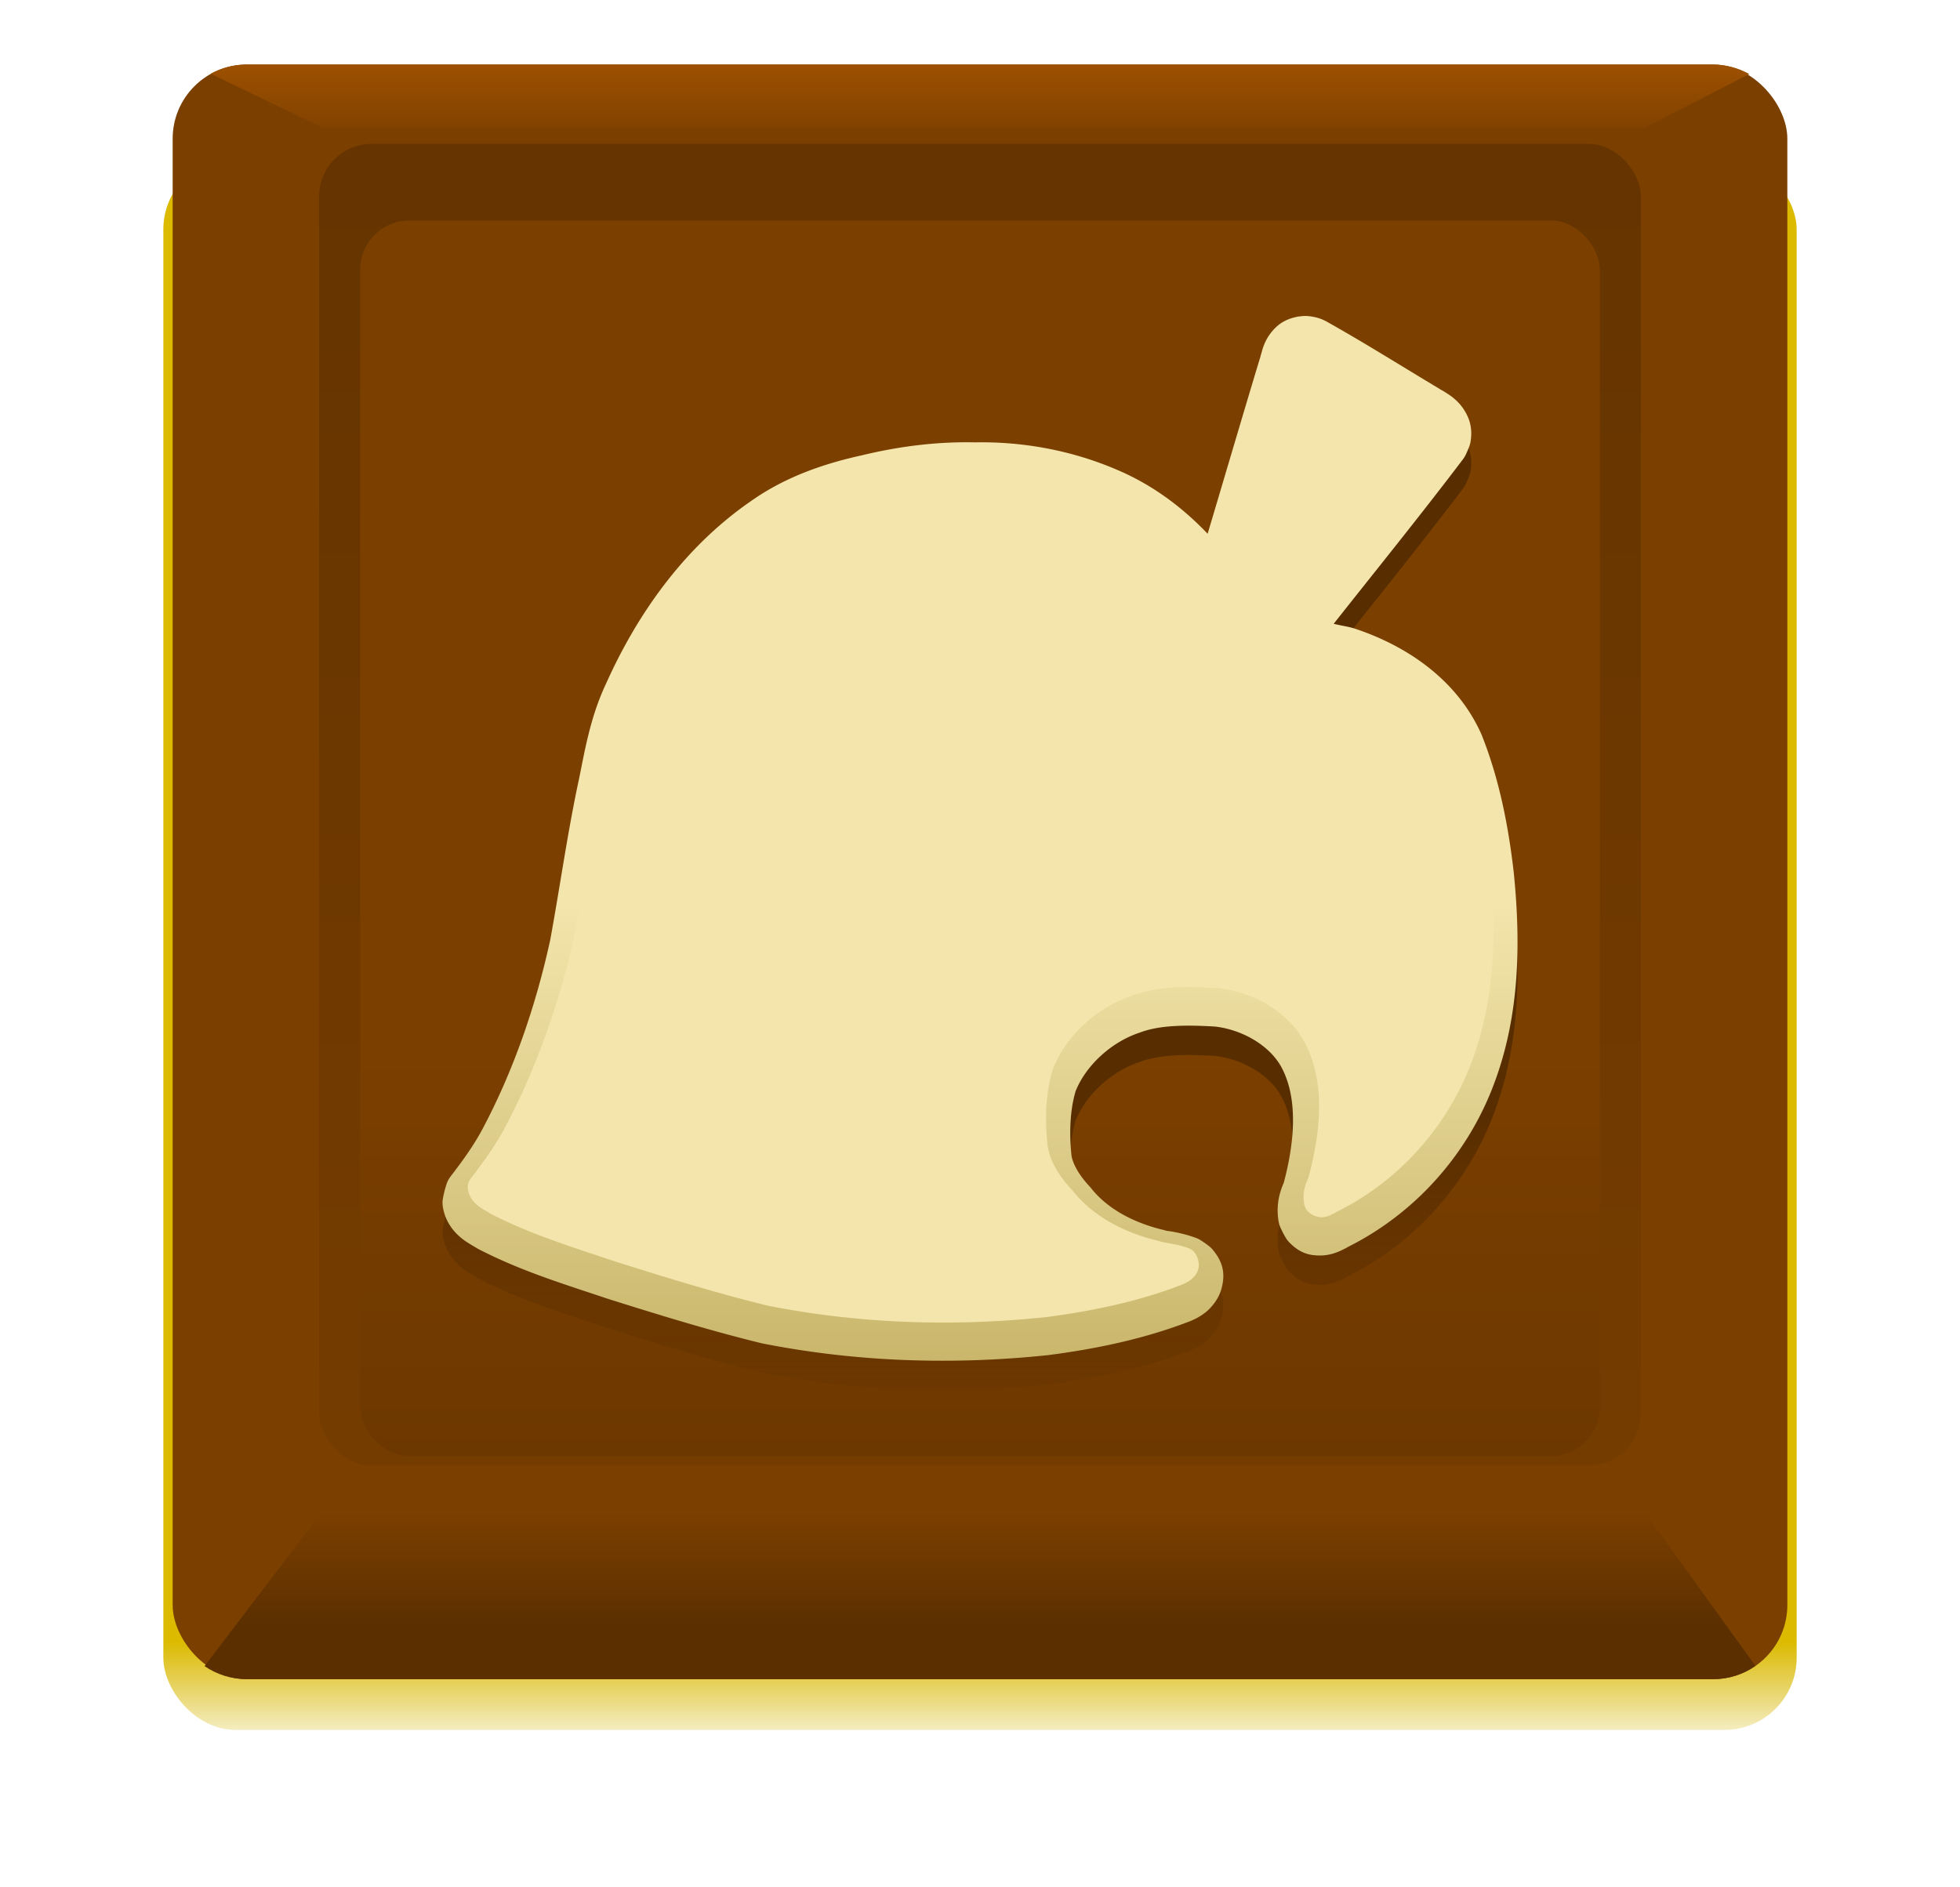 <?xml version="1.0" encoding="UTF-8" standalone="no"?>
<!-- Created with Inkscape (http://www.inkscape.org/) -->

<svg
   xmlns:dc="http://purl.org/dc/elements/1.1/"
   xmlns:cc="http://creativecommons.org/ns#"
   xmlns:rdf="http://www.w3.org/1999/02/22-rdf-syntax-ns#"
   xmlns:svg="http://www.w3.org/2000/svg"
   xmlns="http://www.w3.org/2000/svg"
   xmlns:xlink="http://www.w3.org/1999/xlink"
   xmlns:sodipodi="http://sodipodi.sourceforge.net/DTD/sodipodi-0.dtd"
   xmlns:inkscape="http://www.inkscape.org/namespaces/inkscape"
   width="75.367mm"
   height="72.571mm"
   viewBox="0 0 267.048 257.143"
   id="svg2"
   version="1.1"
   inkscape:version="0.91 r13725"
   sodipodi:docname="Choconana_Logos_aclister.svg">
  <defs
     id="defs4">
    <linearGradient
       id="linearGradient4641"
       inkscape:collect="always">
      <stop
         id="stop4643"
         offset="0"
         style="stop-color:#582d00;stop-opacity:1" />
      <stop
         id="stop4645"
         offset="1"
         style="stop-color:#7b3f00;stop-opacity:0;" />
    </linearGradient>
    <linearGradient
       inkscape:collect="always"
       id="linearGradient4609">
      <stop
         style="stop-color:#f3e5ab;stop-opacity:1;"
         offset="0"
         id="stop4611" />
      <stop
         style="stop-color:#917816;stop-opacity:1"
         offset="1"
         id="stop4613" />
    </linearGradient>
    <inkscape:path-effect
       effect="bend_path"
       id="path-effect4568"
       is_visible="true"
       bendpath="m -392.408,476.413 803.712,0"
       prop_scale="1"
       scale_y_rel="false"
       vertical="false" />
    <linearGradient
       id="linearGradient4339"
       inkscape:collect="always">
      <stop
         id="stop4312"
         offset="0"
         style="stop-color:#5b2f00;stop-opacity:1;" />
      <stop
         id="stop4314"
         offset="1"
         style="stop-color:#7b3f00;stop-opacity:1" />
    </linearGradient>
    <filter
       style="color-interpolation-filters:sRGB"
       inkscape:label="Drop Shadow"
       id="filter4451">
      <feFlood
         flood-opacity="0.498"
         flood-color="rgb(0,0,0)"
         result="flood"
         id="feFlood4453" />
      <feComposite
         in="flood"
         in2="SourceGraphic"
         operator="in"
         result="composite1"
         id="feComposite4455" />
      <feGaussianBlur
         in="composite1"
         stdDeviation="3"
         result="blur"
         id="feGaussianBlur4457" />
      <feOffset
         dx="6"
         dy="6"
         result="offset"
         id="feOffset4459" />
      <feComposite
         in="SourceGraphic"
         in2="offset"
         operator="over"
         result="composite2"
         id="feComposite4461" />
    </filter>
    <linearGradient
       inkscape:collect="always"
       id="linearGradient4371">
      <stop
         style="stop-color:#dbba00;stop-opacity:1"
         offset="0"
         id="stop4373" />
      <stop
         style="stop-color:#d4b400;stop-opacity:0;"
         offset="1"
         id="stop4375" />
    </linearGradient>
    <linearGradient
       inkscape:collect="always"
       xlink:href="#linearGradient4609"
       id="linearGradient4615"
       x1="537.554"
       y1="217.69"
       x2="537.554"
       y2="364.118"
       gradientUnits="userSpaceOnUse" />
    <linearGradient
       inkscape:collect="always"
       xlink:href="#linearGradient4641"
       id="linearGradient4615-0"
       x1="536.126"
       y1="240.547"
       x2="536.126"
       y2="321.261"
       gradientUnits="userSpaceOnUse" />
    <linearGradient
       inkscape:collect="always"
       xlink:href="#linearGradient4339"
       id="linearGradient4300"
       x1="373.452"
       y1="-1.248"
       x2="373.452"
       y2="354.89"
       gradientUnits="userSpaceOnUse"
       gradientTransform="translate(25.072,-112.49)" />
    <linearGradient
       inkscape:collect="always"
       xlink:href="#linearGradient4339"
       id="linearGradient4406"
       x1="377.069"
       y1="359.578"
       x2="377.069"
       y2="235.962"
       gradientUnits="userSpaceOnUse"
       gradientTransform="matrix(0.977,0,0,0.994,33.765,-112.757)" />
    <linearGradient
       inkscape:collect="always"
       xlink:href="#linearGradient4394"
       id="linearGradient4392-7"
       x1="370.779"
       y1="110.604"
       x2="370.779"
       y2="97.746"
       gradientUnits="userSpaceOnUse"
       gradientTransform="matrix(1,0,0,0.923,25.039,-104.846)" />
    <linearGradient
       id="linearGradient4394"
       inkscape:collect="always">
      <stop
         id="stop4396"
         offset="0"
         style="stop-color:#7b3f00;stop-opacity:1;" />
      <stop
         id="stop4398"
         offset="1"
         style="stop-color:#a15200;stop-opacity:1" />
    </linearGradient>
    <linearGradient
       inkscape:collect="always"
       xlink:href="#linearGradient4339"
       id="linearGradient4269-9"
       x1="371.035"
       y1="309.595"
       x2="371.035"
       y2="292.422"
       gradientUnits="userSpaceOnUse"
       gradientTransform="matrix(0.98,0,0,0.922,32.356,-85.773)" />
    <linearGradient
       inkscape:collect="always"
       xlink:href="#linearGradient4371"
       id="linearGradient4754"
       x1="619.839"
       y1="291.086"
       x2="619.839"
       y2="307.586"
       gradientUnits="userSpaceOnUse"
       gradientTransform="matrix(1.012,0,0,0.974,-225.683,-82.118)" />
    <filter
       style="color-interpolation-filters:sRGB"
       inkscape:label="Blur"
       id="filter4868">
      <feGaussianBlur
         stdDeviation="2 2"
         result="fbSourceGraphic"
         id="feGaussianBlur4870" />
      <feColorMatrix
         result="fbSourceGraphicAlpha"
         in="fbSourceGraphic"
         values="0 0 0 -1 0 0 0 0 -1 0 0 0 0 -1 0 0 0 0 1 0"
         id="feColorMatrix4872" />
      <feGaussianBlur
         id="feGaussianBlur4874"
         stdDeviation="2 2"
         result="blur"
         in="fbSourceGraphic" />
    </filter>
    <filter
       style="color-interpolation-filters:sRGB"
       inkscape:label="Blur"
       id="filter4876">
      <feGaussianBlur
         stdDeviation="2 2"
         result="blur"
         id="feGaussianBlur4878" />
    </filter>
    <filter
       inkscape:collect="always"
       style="color-interpolation-filters:sRGB"
       id="filter4904"
       x="-0.007"
       width="1.013"
       y="-0.056"
       height="1.113">
      <feGaussianBlur
         inkscape:collect="always"
         stdDeviation="0.591"
         id="feGaussianBlur4906" />
    </filter>
    <filter
       inkscape:collect="always"
       style="color-interpolation-filters:sRGB"
       id="filter4934"
       x="-0.012"
       width="1.024"
       y="-0.012"
       height="1.024">
      <feGaussianBlur
         inkscape:collect="always"
         stdDeviation="0.722"
         id="feGaussianBlur4936" />
    </filter>
    <filter
       inkscape:collect="always"
       style="color-interpolation-filters:sRGB"
       id="filter4950"
       x="-0.012"
       width="1.024"
       y="-0.012"
       height="1.024">
      <feGaussianBlur
         inkscape:collect="always"
         stdDeviation="4.074"
         id="feGaussianBlur4952" />
    </filter>
    <filter
       inkscape:collect="always"
       style="color-interpolation-filters:sRGB"
       id="filter4966"
       x="-0.012"
       width="1.024"
       y="-0.012"
       height="1.024">
      <feGaussianBlur
         inkscape:collect="always"
         stdDeviation="0.843"
         id="feGaussianBlur4968" />
    </filter>
    <linearGradient
       inkscape:collect="always"
       xlink:href="#linearGradient4339"
       id="linearGradient5247"
       x1="571.625"
       y1="224.009"
       x2="572.113"
       y2="366.441"
       gradientUnits="userSpaceOnUse" />
  </defs>
  <sodipodi:namedview
     id="base"
     pagecolor="#ffe135"
     bordercolor="#666666"
     borderopacity="1.0"
     inkscape:pageopacity="0"
     inkscape:pageshadow="2"
     inkscape:zoom="0.87645013"
     inkscape:cx="81.642825"
     inkscape:cy="76.563852"
     inkscape:document-units="px"
     inkscape:current-layer="layer2"
     showgrid="false"
     inkscape:window-width="1920"
     inkscape:window-height="1138"
     inkscape:window-x="-8"
     inkscape:window-y="-8"
     inkscape:window-maximized="1"
     fit-margin-top="0"
     fit-margin-left="0"
     fit-margin-right="0"
     fit-margin-bottom="0"
     showguides="false" />
  <g
     inkscape:groupmode="layer"
     id="layer2"
     inkscape:label="square"
     style="display:inline"
     transform="translate(-263.617,22.253)"
     sodipodi:insensitive="true">
    <g
       id="g4908">
      <rect
         ry="9.839"
         y="-0.824"
         x="285.871"
         height="214.286"
         width="222.54"
         id="rect4211-8"
         style="display:inline;opacity:1;fill:url(#linearGradient4754);fill-opacity:1;stroke:none;stroke-width:0.5;stroke-linecap:round;stroke-linejoin:round;stroke-miterlimit:4;stroke-dasharray:none;stroke-dashoffset:0;stroke-opacity:1;filter:url(#filter4868)" />
      <rect
         ry="10.102"
         y="-13.457"
         x="287.141"
         height="220"
         width="220"
         id="rect4211"
         style="opacity:1;fill:#7b3f00;fill-opacity:1;stroke:none;stroke-width:0.5;stroke-linecap:round;stroke-linejoin:round;stroke-miterlimit:4;stroke-dasharray:none;stroke-dashoffset:0;stroke-opacity:1" />
      <rect
         ry="7.143"
         y="-2.645"
         x="307.096"
         height="180.091"
         width="180.091"
         id="rect4211-1"
         style="opacity:1;fill:url(#linearGradient4300);fill-opacity:1;stroke:none;stroke-width:0.409;stroke-linecap:round;stroke-linejoin:round;stroke-miterlimit:4;stroke-dasharray:none;stroke-dashoffset:0;stroke-opacity:1" />
      <rect
         ry="6.678"
         y="7.793"
         x="312.688"
         height="168.366"
         width="168.907"
         id="rect4211-1-4"
         style="opacity:1;fill:url(#linearGradient4406);fill-opacity:1;stroke:none;stroke-width:0.409;stroke-linecap:round;stroke-linejoin:round;stroke-miterlimit:4;stroke-dasharray:none;stroke-dashoffset:0;stroke-opacity:1;filter:url(#filter4966)" />
      <path
         inkscape:connector-curvature="0"
         id="rect4211-0-9-6"
         d="m 297.21,-13.457 c -1.773,0 -3.436,0.454 -4.881,1.25 l 15.166,7.34 180.236,0 14.223,-7.299 c -1.461,-0.82 -3.146,-1.291 -4.947,-1.291 l -199.797,0 z"
         style="opacity:1;fill:url(#linearGradient4392-7);fill-opacity:1;stroke:none;stroke-width:0.123;stroke-linecap:round;stroke-linejoin:round;stroke-miterlimit:4;stroke-dasharray:none;stroke-dashoffset:0;stroke-opacity:1" />
      <path
         inkscape:connector-curvature="0"
         id="rect4211-0-3"
         d="m 309.286,181.365 -17.795,23.402 c 1.626,1.119 3.597,1.775 5.729,1.775 l 199.797,0 c 2.152,0 4.14,-0.67 5.775,-1.809 l -16.852,-23.369 -176.654,0 z"
         style="opacity:1;fill:url(#linearGradient4269-9);fill-opacity:1;stroke:none;stroke-width:0.177;stroke-linecap:round;stroke-linejoin:round;stroke-miterlimit:4;stroke-dasharray:none;stroke-dashoffset:0;stroke-opacity:1;filter:url(#filter4904)" />
    </g>
  </g>
  <g
     inkscape:groupmode="layer"
     id="layer1"
     inkscape:label="aclister"
     transform="translate(-263.617,22.253)"
     style="display:inline"
     sodipodi:insensitive="true">
    <g
       id="g4723"
       transform="translate(-138.571,-118.571)">
      <path
         transform="translate(-0.015,5.905)"
         d="m 579.877,137.469 a 3.399,3.399 0 0 0 -0.242,0.016 c -0.152,0.015 -0.302,0.032 -0.453,0.051 a 3.399,3.399 0 0 0 -0.266,0.043 c -1.742,0.362 -2.817,1.146 -3.738,2.436 -0.674,0.942 -0.963,1.97 -1.053,2.318 -0.048,0.186 -0.078,0.248 -0.18,0.621 -0.005,0.018 -0.017,0.106 -0.023,0.123 a 3.399,3.399 0 0 0 -0.065,0.182 c -2.411,7.983 -4.749,15.942 -7.115,23.883 -3.449,-3.624 -7.545,-6.681 -12.299,-8.697 -6.155,-2.652 -12.825,-3.888 -19.459,-3.758 -5.258,-0.112 -10.418,0.569 -15.377,1.77 -5.036,1.11 -10.316,2.875 -15.037,6.199 -9.104,6.265 -15.508,15.355 -19.783,24.881 -2.392,5.067 -3.037,10.107 -3.947,14.199 a 3.399,3.399 0 0 0 -0.016,0.084 c -1.452,7.053 -2.422,13.997 -3.66,20.695 -1.968,8.981 -4.967,17.71 -9.209,25.713 a 3.399,3.399 0 0 0 -0.002,0.002 c -1.133,2.139 -2.671,4.296 -4.367,6.494 a 3.399,3.399 0 0 0 -0.539,1.021 c -0.209,0.639 -0.374,1.292 -0.496,1.953 a 3.399,3.399 0 0 0 -0.014,1.148 c 0.405,2.547 2.092,4.002 3.094,4.686 0.394,0.269 0.741,0.477 0.988,0.619 0.248,0.143 0.741,0.513 0.07,0.016 a 3.399,3.399 0 0 0 0.172,0.119 c 0.115,0.075 0.231,0.147 0.348,0.219 a 3.399,3.399 0 0 0 0.215,0.121 c 5.877,3.031 11.907,4.842 17.445,6.707 a 3.399,3.399 0 0 0 0.055,0.018 c 0.015,0.005 0.03,0.011 0.045,0.016 6.821,2.15 13.755,4.296 20.889,6.047 a 3.399,3.399 0 0 0 0.061,0.014 c 0.038,0.009 0.075,0.017 0.113,0.025 a 3.399,3.399 0 0 0 0.065,0.014 c 12.834,2.54 26.006,2.951 38.912,1.59 a 3.399,3.399 0 0 0 0.025,-0.002 c 0.022,-0.002 0.043,-0.005 0.065,-0.008 a 3.399,3.399 0 0 0 0.047,-0.006 c 6.282,-0.826 12.715,-2.127 18.949,-4.51 a 3.399,3.399 0 0 0 0.08,-0.031 c 0.04,-0.017 0.081,-0.034 0.121,-0.051 a 3.399,3.399 0 0 0 0.055,-0.023 c -0.264,0.117 0.203,-0.066 0.625,-0.27 0.422,-0.204 0.953,-0.509 1.506,-0.947 0.478,-0.379 1.69,-1.536 2.141,-3.18 0.618,-2.255 0.082,-3.778 -1.152,-5.293 a 3.399,3.399 0 0 0 -0.547,-0.535 c -0.358,-0.279 -0.728,-0.54 -1.109,-0.785 a 3.399,3.399 0 0 0 -0.684,-0.34 c -2.142,-0.773 -3.978,-0.954 -3.998,-0.961 a 3.399,3.399 0 0 0 -0.119,-0.037 c -0.069,-0.02 -0.138,-0.04 -0.207,-0.059 a 3.399,3.399 0 0 0 -0.109,-0.027 c -4.023,-0.955 -7.598,-2.868 -9.793,-5.631 a 3.399,3.399 0 0 0 -0.08,-0.098 c -0.044,-0.052 -0.088,-0.103 -0.133,-0.154 a 3.399,3.399 0 0 0 -0.068,-0.074 c -1.483,-1.588 -2.335,-3.199 -2.445,-4.301 a 3.399,3.399 0 0 0 0,-0.006 c -0.314,-3.087 -0.167,-6.162 0.58,-8.646 1.411,-3.511 4.84,-6.653 8.625,-7.934 a 3.399,3.399 0 0 0 0.037,-0.014 c 0.026,-0.009 0.052,-0.018 0.078,-0.027 a 3.399,3.399 0 0 0 0.049,-0.018 c 2.676,-1.003 6.27,-1.045 10.271,-0.795 3.881,0.472 7.625,2.766 9.111,5.791 a 3.399,3.399 0 0 0 0.016,0.029 c 2.05,4.107 1.687,9.675 0.205,15.328 a 3.399,3.399 0 0 0 -0.027,0.107 c -0.015,0.065 -0.029,0.129 -0.043,0.193 a 3.399,3.399 0 0 0 -0.019,0.107 c 0.122,-0.674 0.122,-0.442 0.021,-0.201 -0.101,0.24 -0.269,0.641 -0.422,1.145 -0.306,1.007 -0.539,2.474 -0.238,4.115 a 3.399,3.399 0 0 0 0.258,0.809 c 0.21,0.457 0.442,0.902 0.697,1.336 a 3.399,3.399 0 0 0 0.518,0.672 c 1.33,1.339 2.57,1.813 4.398,1.754 1.257,-0.04 2.364,-0.543 2.684,-0.703 0.242,-0.121 0.388,-0.181 0.721,-0.361 0.028,-0.015 0.119,-0.078 0.152,-0.096 0.002,-8.5e-4 0.006,-0.003 0.008,-0.004 9.273,-4.629 16.465,-12.796 20,-22.484 3.469,-9.383 3.505,-19.212 2.619,-28.258 a 3.399,3.399 0 0 0 -0.006,-0.086 3.399,3.399 0 0 0 -0.008,-0.086 c -0.711,-6.183 -1.902,-12.584 -4.352,-18.771 a 3.399,3.399 0 0 0 -0.031,-0.076 c -0.015,-0.035 -0.03,-0.072 -0.045,-0.107 a 3.399,3.399 0 0 0 -0.018,-0.039 c -3.391,-7.561 -10.368,-12.061 -17.17,-14.322 -0.956,-0.318 -1.958,-0.425 -2.93,-0.678 5.851,-7.411 11.824,-14.776 17.627,-22.436 a 3.399,3.399 0 0 0 0.359,-0.594 c 0.178,-0.374 0.342,-0.753 0.488,-1.141 a 3.399,3.399 0 0 0 0.178,-0.678 c 0.272,-1.741 -0.081,-3.081 -0.961,-4.412 -0.672,-1.016 -1.558,-1.671 -1.98,-1.953 -0.366,-0.244 -0.678,-0.441 -0.961,-0.604 -0.045,-0.026 -0.154,-0.073 -0.191,-0.096 -0.014,-0.01 -0.027,-0.02 -0.041,-0.029 a 3.399,3.399 0 0 0 -0.193,-0.125 c -4.983,-2.976 -10.015,-6.156 -15.316,-9.127 a 3.399,3.399 0 0 0 -0.182,-0.094 c -0.109,-0.053 -0.218,-0.104 -0.328,-0.154 a 3.399,3.399 0 0 0 -0.184,-0.078 c -0.264,-0.102 -1.252,-0.445 -2.354,-0.418 z m 25.977,104.369 -0.148,0.344 a 3.399,3.399 0 0 0 0.148,-0.344 z"
         inkscape:href="#path4566-2"
         id="path4607-1"
         style="fill:url(#linearGradient4615-0);fill-opacity:1;filter:url(#filter4934)"
         xlink:href="#path4566-2"
         inkscape:original="M 579.95898 140.86719 A 11.679336 11.679336 0 0 0 579.60742 140.90625 C 578.93342 141.04617 578.27899 141.52058 577.94336 141.99023 C 577.60771 142.45988 577.49548 142.87156 577.41602 143.17969 C 577.25705 143.79594 577.09621 144.13942 577.32227 143.77344 A 11.679336 11.679336 0 0 0 577.11133 144.24023 C 574.09352 154.23242 571.18823 164.24648 568.18359 174.20312 C 564.43721 168.74939 559.31172 164.19803 553.11328 161.57031 C 547.39441 159.10384 541.16403 157.94813 534.96484 158.08203 C 530.01512 157.97104 525.11393 158.61249 520.36328 159.76562 C 515.5708 160.8204 510.72731 162.47053 506.51172 165.44336 C 498.04261 171.26692 491.95525 179.84268 487.86719 188.9668 C 485.75008 193.4426 485.11517 198.17048 484.1582 202.47266 A 11.679336 11.679336 0 0 0 484.15234 202.50391 C 482.72384 209.44382 481.75421 216.39325 480.49023 223.2168 C 478.46642 232.46125 475.37067 241.49156 470.95703 249.81836 C 469.67496 252.23969 468.01976 254.54079 466.27734 256.79883 A 11.679336 11.679336 0 0 0 465.89258 258.3125 C 466.08778 259.53904 466.95429 260.32023 467.54688 260.72461 C 468.13946 261.12899 468.61597 261.36368 468.71289 261.43555 A 11.679336 11.679336 0 0 0 468.98242 261.60547 C 474.50054 264.45158 480.34698 266.22296 485.95312 268.11133 A 11.679336 11.679336 0 0 0 485.99023 268.12305 C 492.79972 270.26935 499.6641 272.3928 506.66797 274.11133 A 11.679336 11.679336 0 0 0 506.75586 274.13086 C 519.22332 276.59872 532.05589 277.0044 544.65039 275.67578 A 11.679336 11.679336 0 0 0 544.70117 275.66992 C 550.82173 274.86492 556.99129 273.60675 562.88086 271.35547 A 11.679336 11.679336 0 0 0 562.97461 271.31641 C 563.15585 271.23629 563.71632 271.06277 564.36914 270.54492 C 564.69555 270.286 565.1343 269.89264 565.34375 269.12891 C 565.55318 268.36518 565.25736 267.4005 564.83398 266.88086 A 11.679336 11.679336 0 0 0 563.97461 266.27148 C 562.35777 265.68809 560.96743 265.63644 560.07031 265.3418 A 11.679336 11.679336 0 0 0 559.91016 265.29688 C 555.34781 264.21415 551.05727 262.01612 548.24219 258.47266 A 11.679336 11.679336 0 0 0 548.13867 258.35352 C 546.36674 256.457 545.01888 254.30538 544.79492 252.07227 A 11.679336 11.679336 0 0 0 544.79492 252.07031 C 544.44537 248.63019 544.55969 245.07897 545.5293 241.95312 C 547.33018 237.3229 551.51424 233.54394 556.29102 231.92773 A 11.679336 11.679336 0 0 0 556.35156 231.90625 C 559.89037 230.57953 563.98386 230.63761 568.14062 230.90234 C 573.0498 231.47196 577.84635 234.24679 579.97852 238.58594 A 11.679336 11.679336 0 0 0 579.98438 238.5957 C 582.61803 243.87227 582.01349 250.2829 580.43555 256.30273 A 11.679336 11.679336 0 0 0 580.40234 256.45312 C 580.31724 256.92438 579.38771 258.24336 579.76367 260.29492 A 11.679336 11.679336 0 0 0 580.30469 261.33008 C 580.7715 261.80003 581.57592 262.10149 582.18164 262.08203 C 582.78736 262.06257 583.17492 261.8756 583.45312 261.73633 C 584.00954 261.45779 584.37651 261.29911 583.98242 261.4082 A 11.679336 11.679336 0 0 0 584.33789 261.27344 C 592.80516 257.04607 599.42929 249.52963 602.66406 240.66211 L 602.66602 240.6582 C 605.87973 231.96994 605.95546 222.63934 605.08594 213.82031 A 11.679336 11.679336 0 0 0 605.08398 213.78906 C 604.39199 207.77208 603.24079 201.66789 600.94922 195.87891 A 11.679336 11.679336 0 0 0 600.91406 195.79688 C 598.03885 189.38611 591.94811 185.36096 585.77344 183.30859 C 583.2328 182.46432 580.6075 181.86818 577.94922 181.50195 C 584.8465 172.64628 592.00235 163.93524 598.83398 154.91797 A 11.679336 11.679336 0 0 0 599.21094 154.0332 C 599.32089 153.33072 599.11187 152.53296 598.77344 152.02148 C 598.435 151.51001 598.05163 151.2275 597.74023 151.01953 C 597.11748 150.6036 596.63342 150.33252 596.7793 150.45898 A 11.679336 11.679336 0 0 0 596.49805 150.25781 C 591.46662 147.25229 586.45998 144.09106 581.26172 141.17773 A 11.679336 11.679336 0 0 0 581.00781 141.05859 C 580.80291 140.97963 580.46243 140.85497 579.95898 140.86719 z "
         inkscape:radius="3.3984942"
         sodipodi:type="inkscape:offset" />
      <path
         transform="translate(-0.015,1.905)"
         d="m 579.877,137.469 a 3.399,3.399 0 0 0 -0.242,0.016 c -0.152,0.015 -0.302,0.032 -0.453,0.051 a 3.399,3.399 0 0 0 -0.266,0.043 c -1.742,0.362 -2.817,1.146 -3.738,2.436 -0.674,0.942 -0.963,1.97 -1.053,2.318 -0.048,0.186 -0.078,0.248 -0.18,0.621 -0.005,0.018 -0.017,0.106 -0.023,0.123 a 3.399,3.399 0 0 0 -0.065,0.182 c -2.411,7.983 -4.749,15.942 -7.115,23.883 -3.449,-3.624 -7.545,-6.681 -12.299,-8.697 -6.155,-2.652 -12.825,-3.888 -19.459,-3.758 -5.258,-0.112 -10.418,0.569 -15.377,1.77 -5.036,1.11 -10.316,2.875 -15.037,6.199 -9.104,6.265 -15.508,15.355 -19.783,24.881 -2.392,5.067 -3.037,10.107 -3.947,14.199 a 3.399,3.399 0 0 0 -0.016,0.084 c -1.452,7.053 -2.422,13.997 -3.66,20.695 -1.968,8.981 -4.967,17.71 -9.209,25.713 a 3.399,3.399 0 0 0 -0.002,0.002 c -1.133,2.139 -2.671,4.296 -4.367,6.494 a 3.399,3.399 0 0 0 -0.539,1.021 c -0.209,0.639 -0.374,1.292 -0.496,1.953 a 3.399,3.399 0 0 0 -0.014,1.148 c 0.405,2.547 2.092,4.002 3.094,4.686 0.394,0.269 0.741,0.477 0.988,0.619 0.248,0.143 0.741,0.513 0.07,0.016 a 3.399,3.399 0 0 0 0.172,0.119 c 0.115,0.075 0.231,0.147 0.348,0.219 a 3.399,3.399 0 0 0 0.215,0.121 c 5.877,3.031 11.907,4.842 17.445,6.707 a 3.399,3.399 0 0 0 0.055,0.018 c 0.015,0.005 0.03,0.011 0.045,0.016 6.821,2.15 13.755,4.296 20.889,6.047 a 3.399,3.399 0 0 0 0.061,0.014 c 0.038,0.009 0.075,0.017 0.113,0.025 a 3.399,3.399 0 0 0 0.065,0.014 c 12.834,2.54 26.006,2.951 38.912,1.59 a 3.399,3.399 0 0 0 0.025,-0.002 c 0.022,-0.002 0.043,-0.005 0.065,-0.008 a 3.399,3.399 0 0 0 0.047,-0.006 c 6.282,-0.826 12.715,-2.127 18.949,-4.51 a 3.399,3.399 0 0 0 0.08,-0.031 c 0.04,-0.017 0.081,-0.034 0.121,-0.051 a 3.399,3.399 0 0 0 0.055,-0.023 c -0.264,0.117 0.203,-0.066 0.625,-0.27 0.422,-0.204 0.953,-0.509 1.506,-0.947 0.478,-0.379 1.69,-1.536 2.141,-3.18 0.618,-2.255 0.082,-3.778 -1.152,-5.293 a 3.399,3.399 0 0 0 -0.547,-0.535 c -0.358,-0.279 -0.728,-0.54 -1.109,-0.785 a 3.399,3.399 0 0 0 -0.684,-0.34 c -2.142,-0.773 -3.978,-0.954 -3.998,-0.961 a 3.399,3.399 0 0 0 -0.119,-0.037 c -0.069,-0.02 -0.138,-0.04 -0.207,-0.059 a 3.399,3.399 0 0 0 -0.109,-0.027 c -4.023,-0.955 -7.598,-2.868 -9.793,-5.631 a 3.399,3.399 0 0 0 -0.08,-0.098 c -0.044,-0.052 -0.088,-0.103 -0.133,-0.154 a 3.399,3.399 0 0 0 -0.068,-0.074 c -1.483,-1.588 -2.335,-3.199 -2.445,-4.301 a 3.399,3.399 0 0 0 0,-0.006 c -0.314,-3.087 -0.167,-6.162 0.58,-8.646 1.411,-3.511 4.84,-6.653 8.625,-7.934 a 3.399,3.399 0 0 0 0.037,-0.014 c 0.026,-0.009 0.052,-0.018 0.078,-0.027 a 3.399,3.399 0 0 0 0.049,-0.018 c 2.676,-1.003 6.27,-1.045 10.271,-0.795 3.881,0.472 7.625,2.766 9.111,5.791 a 3.399,3.399 0 0 0 0.016,0.029 c 2.05,4.107 1.687,9.675 0.205,15.328 a 3.399,3.399 0 0 0 -0.027,0.107 c -0.015,0.065 -0.029,0.129 -0.043,0.193 a 3.399,3.399 0 0 0 -0.019,0.107 c 0.122,-0.674 0.122,-0.442 0.021,-0.201 -0.101,0.24 -0.269,0.641 -0.422,1.145 -0.306,1.007 -0.539,2.474 -0.238,4.115 a 3.399,3.399 0 0 0 0.258,0.809 c 0.21,0.457 0.442,0.902 0.697,1.336 a 3.399,3.399 0 0 0 0.518,0.672 c 1.33,1.339 2.57,1.813 4.398,1.754 1.257,-0.04 2.364,-0.543 2.684,-0.703 0.242,-0.121 0.388,-0.181 0.721,-0.361 0.028,-0.015 0.119,-0.078 0.152,-0.096 0.002,-8.5e-4 0.006,-0.003 0.008,-0.004 9.273,-4.629 16.465,-12.796 20,-22.484 3.469,-9.383 3.505,-19.212 2.619,-28.258 a 3.399,3.399 0 0 0 -0.006,-0.086 3.399,3.399 0 0 0 -0.008,-0.086 c -0.711,-6.183 -1.902,-12.584 -4.352,-18.771 a 3.399,3.399 0 0 0 -0.031,-0.076 c -0.015,-0.035 -0.03,-0.072 -0.045,-0.107 a 3.399,3.399 0 0 0 -0.018,-0.039 c -3.391,-7.561 -10.368,-12.061 -17.17,-14.322 -0.956,-0.318 -1.958,-0.425 -2.93,-0.678 5.851,-7.411 11.824,-14.776 17.627,-22.436 a 3.399,3.399 0 0 0 0.359,-0.594 c 0.178,-0.374 0.342,-0.753 0.488,-1.141 a 3.399,3.399 0 0 0 0.178,-0.678 c 0.272,-1.741 -0.081,-3.081 -0.961,-4.412 -0.672,-1.016 -1.558,-1.671 -1.98,-1.953 -0.366,-0.244 -0.678,-0.441 -0.961,-0.604 -0.045,-0.026 -0.154,-0.073 -0.191,-0.096 -0.014,-0.01 -0.027,-0.02 -0.041,-0.029 a 3.399,3.399 0 0 0 -0.193,-0.125 c -4.983,-2.976 -10.015,-6.156 -15.316,-9.127 a 3.399,3.399 0 0 0 -0.182,-0.094 c -0.109,-0.053 -0.218,-0.104 -0.328,-0.154 a 3.399,3.399 0 0 0 -0.184,-0.078 c -0.264,-0.102 -1.252,-0.445 -2.354,-0.418 z m 25.977,104.369 -0.148,0.344 a 3.399,3.399 0 0 0 0.148,-0.344 z"
         inkscape:href="#path4566-2"
         id="path4607"
         style="fill:url(#linearGradient4615);fill-opacity:1"
         xlink:href="#path4566-2"
         inkscape:original="M 579.95898 140.86719 A 11.679336 11.679336 0 0 0 579.60742 140.90625 C 578.93342 141.04617 578.27899 141.52058 577.94336 141.99023 C 577.60771 142.45988 577.49548 142.87156 577.41602 143.17969 C 577.25705 143.79594 577.09621 144.13942 577.32227 143.77344 A 11.679336 11.679336 0 0 0 577.11133 144.24023 C 574.09352 154.23242 571.18823 164.24648 568.18359 174.20312 C 564.43721 168.74939 559.31172 164.19803 553.11328 161.57031 C 547.39441 159.10384 541.16403 157.94813 534.96484 158.08203 C 530.01512 157.97104 525.11393 158.61249 520.36328 159.76562 C 515.5708 160.8204 510.72731 162.47053 506.51172 165.44336 C 498.04261 171.26692 491.95525 179.84268 487.86719 188.9668 C 485.75008 193.4426 485.11517 198.17048 484.1582 202.47266 A 11.679336 11.679336 0 0 0 484.15234 202.50391 C 482.72384 209.44382 481.75421 216.39325 480.49023 223.2168 C 478.46642 232.46125 475.37067 241.49156 470.95703 249.81836 C 469.67496 252.23969 468.01976 254.54079 466.27734 256.79883 A 11.679336 11.679336 0 0 0 465.89258 258.3125 C 466.08778 259.53904 466.95429 260.32023 467.54688 260.72461 C 468.13946 261.12899 468.61597 261.36368 468.71289 261.43555 A 11.679336 11.679336 0 0 0 468.98242 261.60547 C 474.50054 264.45158 480.34698 266.22296 485.95312 268.11133 A 11.679336 11.679336 0 0 0 485.99023 268.12305 C 492.79972 270.26935 499.6641 272.3928 506.66797 274.11133 A 11.679336 11.679336 0 0 0 506.75586 274.13086 C 519.22332 276.59872 532.05589 277.0044 544.65039 275.67578 A 11.679336 11.679336 0 0 0 544.70117 275.66992 C 550.82173 274.86492 556.99129 273.60675 562.88086 271.35547 A 11.679336 11.679336 0 0 0 562.97461 271.31641 C 563.15585 271.23629 563.71632 271.06277 564.36914 270.54492 C 564.69555 270.286 565.1343 269.89264 565.34375 269.12891 C 565.55318 268.36518 565.25736 267.4005 564.83398 266.88086 A 11.679336 11.679336 0 0 0 563.97461 266.27148 C 562.35777 265.68809 560.96743 265.63644 560.07031 265.3418 A 11.679336 11.679336 0 0 0 559.91016 265.29688 C 555.34781 264.21415 551.05727 262.01612 548.24219 258.47266 A 11.679336 11.679336 0 0 0 548.13867 258.35352 C 546.36674 256.457 545.01888 254.30538 544.79492 252.07227 A 11.679336 11.679336 0 0 0 544.79492 252.07031 C 544.44537 248.63019 544.55969 245.07897 545.5293 241.95312 C 547.33018 237.3229 551.51424 233.54394 556.29102 231.92773 A 11.679336 11.679336 0 0 0 556.35156 231.90625 C 559.89037 230.57953 563.98386 230.63761 568.14062 230.90234 C 573.0498 231.47196 577.84635 234.24679 579.97852 238.58594 A 11.679336 11.679336 0 0 0 579.98438 238.5957 C 582.61803 243.87227 582.01349 250.2829 580.43555 256.30273 A 11.679336 11.679336 0 0 0 580.40234 256.45312 C 580.31724 256.92438 579.38771 258.24336 579.76367 260.29492 A 11.679336 11.679336 0 0 0 580.30469 261.33008 C 580.7715 261.80003 581.57592 262.10149 582.18164 262.08203 C 582.78736 262.06257 583.17492 261.8756 583.45312 261.73633 C 584.00954 261.45779 584.37651 261.29911 583.98242 261.4082 A 11.679336 11.679336 0 0 0 584.33789 261.27344 C 592.80516 257.04607 599.42929 249.52963 602.66406 240.66211 L 602.66602 240.6582 C 605.87973 231.96994 605.95546 222.63934 605.08594 213.82031 A 11.679336 11.679336 0 0 0 605.08398 213.78906 C 604.39199 207.77208 603.24079 201.66789 600.94922 195.87891 A 11.679336 11.679336 0 0 0 600.91406 195.79688 C 598.03885 189.38611 591.94811 185.36096 585.77344 183.30859 C 583.2328 182.46432 580.6075 181.86818 577.94922 181.50195 C 584.8465 172.64628 592.00235 163.93524 598.83398 154.91797 A 11.679336 11.679336 0 0 0 599.21094 154.0332 C 599.32089 153.33072 599.11187 152.53296 598.77344 152.02148 C 598.435 151.51001 598.05163 151.2275 597.74023 151.01953 C 597.11748 150.6036 596.63342 150.33252 596.7793 150.45898 A 11.679336 11.679336 0 0 0 596.49805 150.25781 C 591.46662 147.25229 586.45998 144.09106 581.26172 141.17773 A 11.679336 11.679336 0 0 0 581.00781 141.05859 C 580.80291 140.97963 580.46243 140.85497 579.95898 140.86719 z "
         inkscape:radius="3.3984942"
         sodipodi:type="inkscape:offset" />
      <path
         transform="matrix(0.169,0,0,0.169,378.248,105.498)"
         d="m 1194.283,209.406 a 11.679,11.679 0 0 0 -2.09,0.24 c -3.991,0.828 -7.859,3.637 -9.846,6.418 -1.987,2.781 -2.658,5.211 -3.129,7.035 -0.941,3.649 -1.891,5.686 -0.553,3.52 a 11.679,11.679 0 0 0 -1.244,2.76 c -17.868,59.161 -35.078,118.461 -52.867,177.412 -22.181,-32.29 -52.527,-59.247 -89.227,-74.805 -33.86,-14.603 -70.743,-21.437 -107.447,-20.645 -29.306,-0.657 -58.332,3.139 -86.459,9.967 -28.375,6.245 -57.042,16.008 -82.002,33.609 -50.143,34.48 -86.188,85.256 -110.393,139.277 -12.535,26.5 -16.293,54.499 -21.959,79.971 a 11.679,11.679 0 0 0 -0.037,0.182 c -8.458,41.089 -14.202,82.24 -21.686,122.641 -11.982,54.734 -30.309,108.191 -56.441,157.492 a 11.679,11.679 0 0 0 -0.002,0.004 c -7.591,14.336 -17.383,27.955 -27.699,41.324 a 11.679,11.679 0 0 0 -2.287,8.971 c 1.156,7.262 6.286,11.881 9.795,14.275 3.509,2.394 6.33,3.789 6.904,4.215 a 11.679,11.679 0 0 0 1.602,0.998 c 32.671,16.851 67.286,27.343 100.479,38.523 a 11.679,11.679 0 0 0 0.219,0.072 c 40.317,12.708 80.962,25.276 122.43,35.451 a 11.679,11.679 0 0 0 0.516,0.113 c 73.817,14.612 149.794,17.021 224.363,9.154 a 11.679,11.679 0 0 0 0.299,-0.035 c 36.238,-4.766 72.77,-12.222 107.641,-25.551 a 11.679,11.679 0 0 0 0.551,-0.227 c 1.073,-0.474 4.396,-1.5 8.262,-4.566 1.933,-1.533 4.527,-3.859 5.768,-8.381 1.24,-4.522 -0.505,-10.242 -3.012,-13.318 a 11.679,11.679 0 0 0 -5.09,-3.607 c -9.573,-3.454 -17.809,-3.752 -23.121,-5.496 a 11.679,11.679 0 0 0 -0.947,-0.268 c -27.012,-6.411 -52.413,-19.426 -69.08,-40.406 a 11.679,11.679 0 0 0 -0.611,-0.709 C 995.39,893.789 987.41,881.048 986.084,867.826 a 11.679,11.679 0 0 0 0,-0.014 c -2.07,-20.368 -1.393,-41.391 4.348,-59.898 10.663,-27.414 35.429,-49.792 63.711,-59.361 a 11.679,11.679 0 0 0 0.357,-0.127 c 20.952,-7.855 45.197,-7.503 69.809,-5.936 29.066,3.373 57.466,19.793 70.09,45.484 a 11.679,11.679 0 0 0 0.031,0.064 c 15.593,31.241 12.012,69.198 2.67,104.84 a 11.679,11.679 0 0 0 -0.195,0.885 c -0.504,2.79 -6.007,10.603 -3.781,22.75 a 11.679,11.679 0 0 0 3.201,6.125 c 2.764,2.782 7.527,4.568 11.113,4.453 3.586,-0.115 5.886,-1.22 7.533,-2.045 3.294,-1.649 5.462,-2.583 3.129,-1.938 a 11.679,11.679 0 0 0 2.102,-0.807 c 50.133,-25.029 89.357,-69.531 108.51,-122.033 l 0.01,-0.018 c 19.028,-51.441 19.486,-106.683 14.338,-158.898 a 11.679,11.679 0 0 0 -0.019,-0.188 c -4.097,-35.625 -10.911,-71.77 -24.479,-106.045 a 11.679,11.679 0 0 0 -0.203,-0.48 c -17.023,-37.957 -53.088,-61.796 -89.647,-73.947 -15.043,-4.999 -30.593,-8.529 -46.332,-10.697 40.837,-52.432 83.21,-104 123.658,-157.389 a 11.679,11.679 0 0 0 2.228,-5.246 c 0.651,-4.159 -0.584,-8.878 -2.588,-11.906 -2.004,-3.028 -4.274,-4.7 -6.117,-5.932 -3.687,-2.463 -6.553,-4.065 -5.689,-3.316 a 11.679,11.679 0 0 0 -1.662,-1.201 c -29.79,-17.795 -59.433,-36.501 -90.211,-53.75 a 11.679,11.679 0 0 0 -1.51,-0.709 c -1.213,-0.468 -3.22,-1.213 -6.201,-1.141 z"
         id="path4566-2"
         style="fill:#f3e5ab;fill-opacity:1;filter:url(#filter4950)"
         xlink:href="#path4557"
         inkscape:original="M 1194.5664 221.08008 C 1189.6292 222.10507 1190.7194 229.32717 1188.6016 232.75586 C 1168.2553 300.12408 1148.8538 367.87605 1128.2734 435.10156 C 1106.9391 394.85568 1073.0031 360.63568 1030.7559 342.73047 C 998.36822 328.75289 962.94767 322.19512 927.70703 323.01562 C 899.50918 322.37437 871.41728 326.03199 844.04688 332.68555 C 816.50091 338.73875 789.2967 348.11792 766.08203 364.50781 C 718.1456 397.45402 683.18188 446.47033 659.625 499.0918 C 648.06105 523.49068 644.28051 550.57368 638.46875 576.70117 C 630.09952 617.36028 624.36016 658.49697 616.79688 699.29688 C 604.62311 754.97442 585.96222 809.50224 559.22266 859.94922 C 551.12524 875.24204 540.91936 889.37486 530.44922 902.94336 C 531.36018 908.66726 538.41853 910.81013 542.57031 913.88867 C 573.99427 930.09636 608.01611 940.47156 641.42383 951.72461 C 681.69959 964.41922 722.10624 976.90748 763.12695 986.97266 C 835.68546 1001.3352 910.50005 1003.7221 983.99805 995.96875 C 1019.6778 991.27599 1055.3097 983.96299 1088.9922 971.08789 C 1091.9552 969.77811 1099.0669 967.04067 1095.6777 962.88086 C 1088.4324 960.2666 1080.2921 959.9321 1072.875 957.49609 C 1044.0216 950.64869 1016.1204 936.6203 997.34766 912.99023 C 985.91025 900.74862 976.16554 885.94988 974.46484 868.99219 C 972.27491 847.44016 972.87698 824.73253 979.40625 803.99414 C 991.40755 772.81516 1018.8035 748.18097 1050.4004 737.49023 C 1074.272 728.54062 1100.3935 729.24624 1125.4355 730.85352 C 1157.9756 734.56293 1190.0948 752.73737 1204.8789 782.82422 C 1222.437 818.00213 1218.0579 858.98147 1208.3965 895.83984 C 1207.2968 901.92919 1203.4641 908.1587 1204.6094 914.4082 C 1207.6397 917.45888 1211.8096 912.73239 1214.9844 911.85352 C 1262.3454 888.20807 1299.6491 845.8983 1317.7578 796.2168 C 1335.8623 747.28294 1336.4954 693.83901 1331.4336 642.5 C 1327.4027 607.45024 1320.7211 572.32086 1307.6973 539.41992 C 1292.4785 505.48703 1259.3968 483.20058 1225.0234 471.77539 C 1204.0902 464.81912 1182.1569 460.62019 1160.1289 459.50977 C 1205.0453 401.04546 1252.2096 344.31138 1296.7246 285.55469 C 1297.6231 279.81388 1289.5833 277.94989 1286.2168 275.03125 C 1256.2642 257.13901 1226.7093 238.49431 1196.2852 221.44336 C 1195.7389 221.23284 1195.1559 221.06577 1194.5664 221.08008 z "
         inkscape:radius="11.678168"
         sodipodi:type="inkscape:offset"
         inkscape:href="#path4557" />
    </g>
  </g>
</svg>
